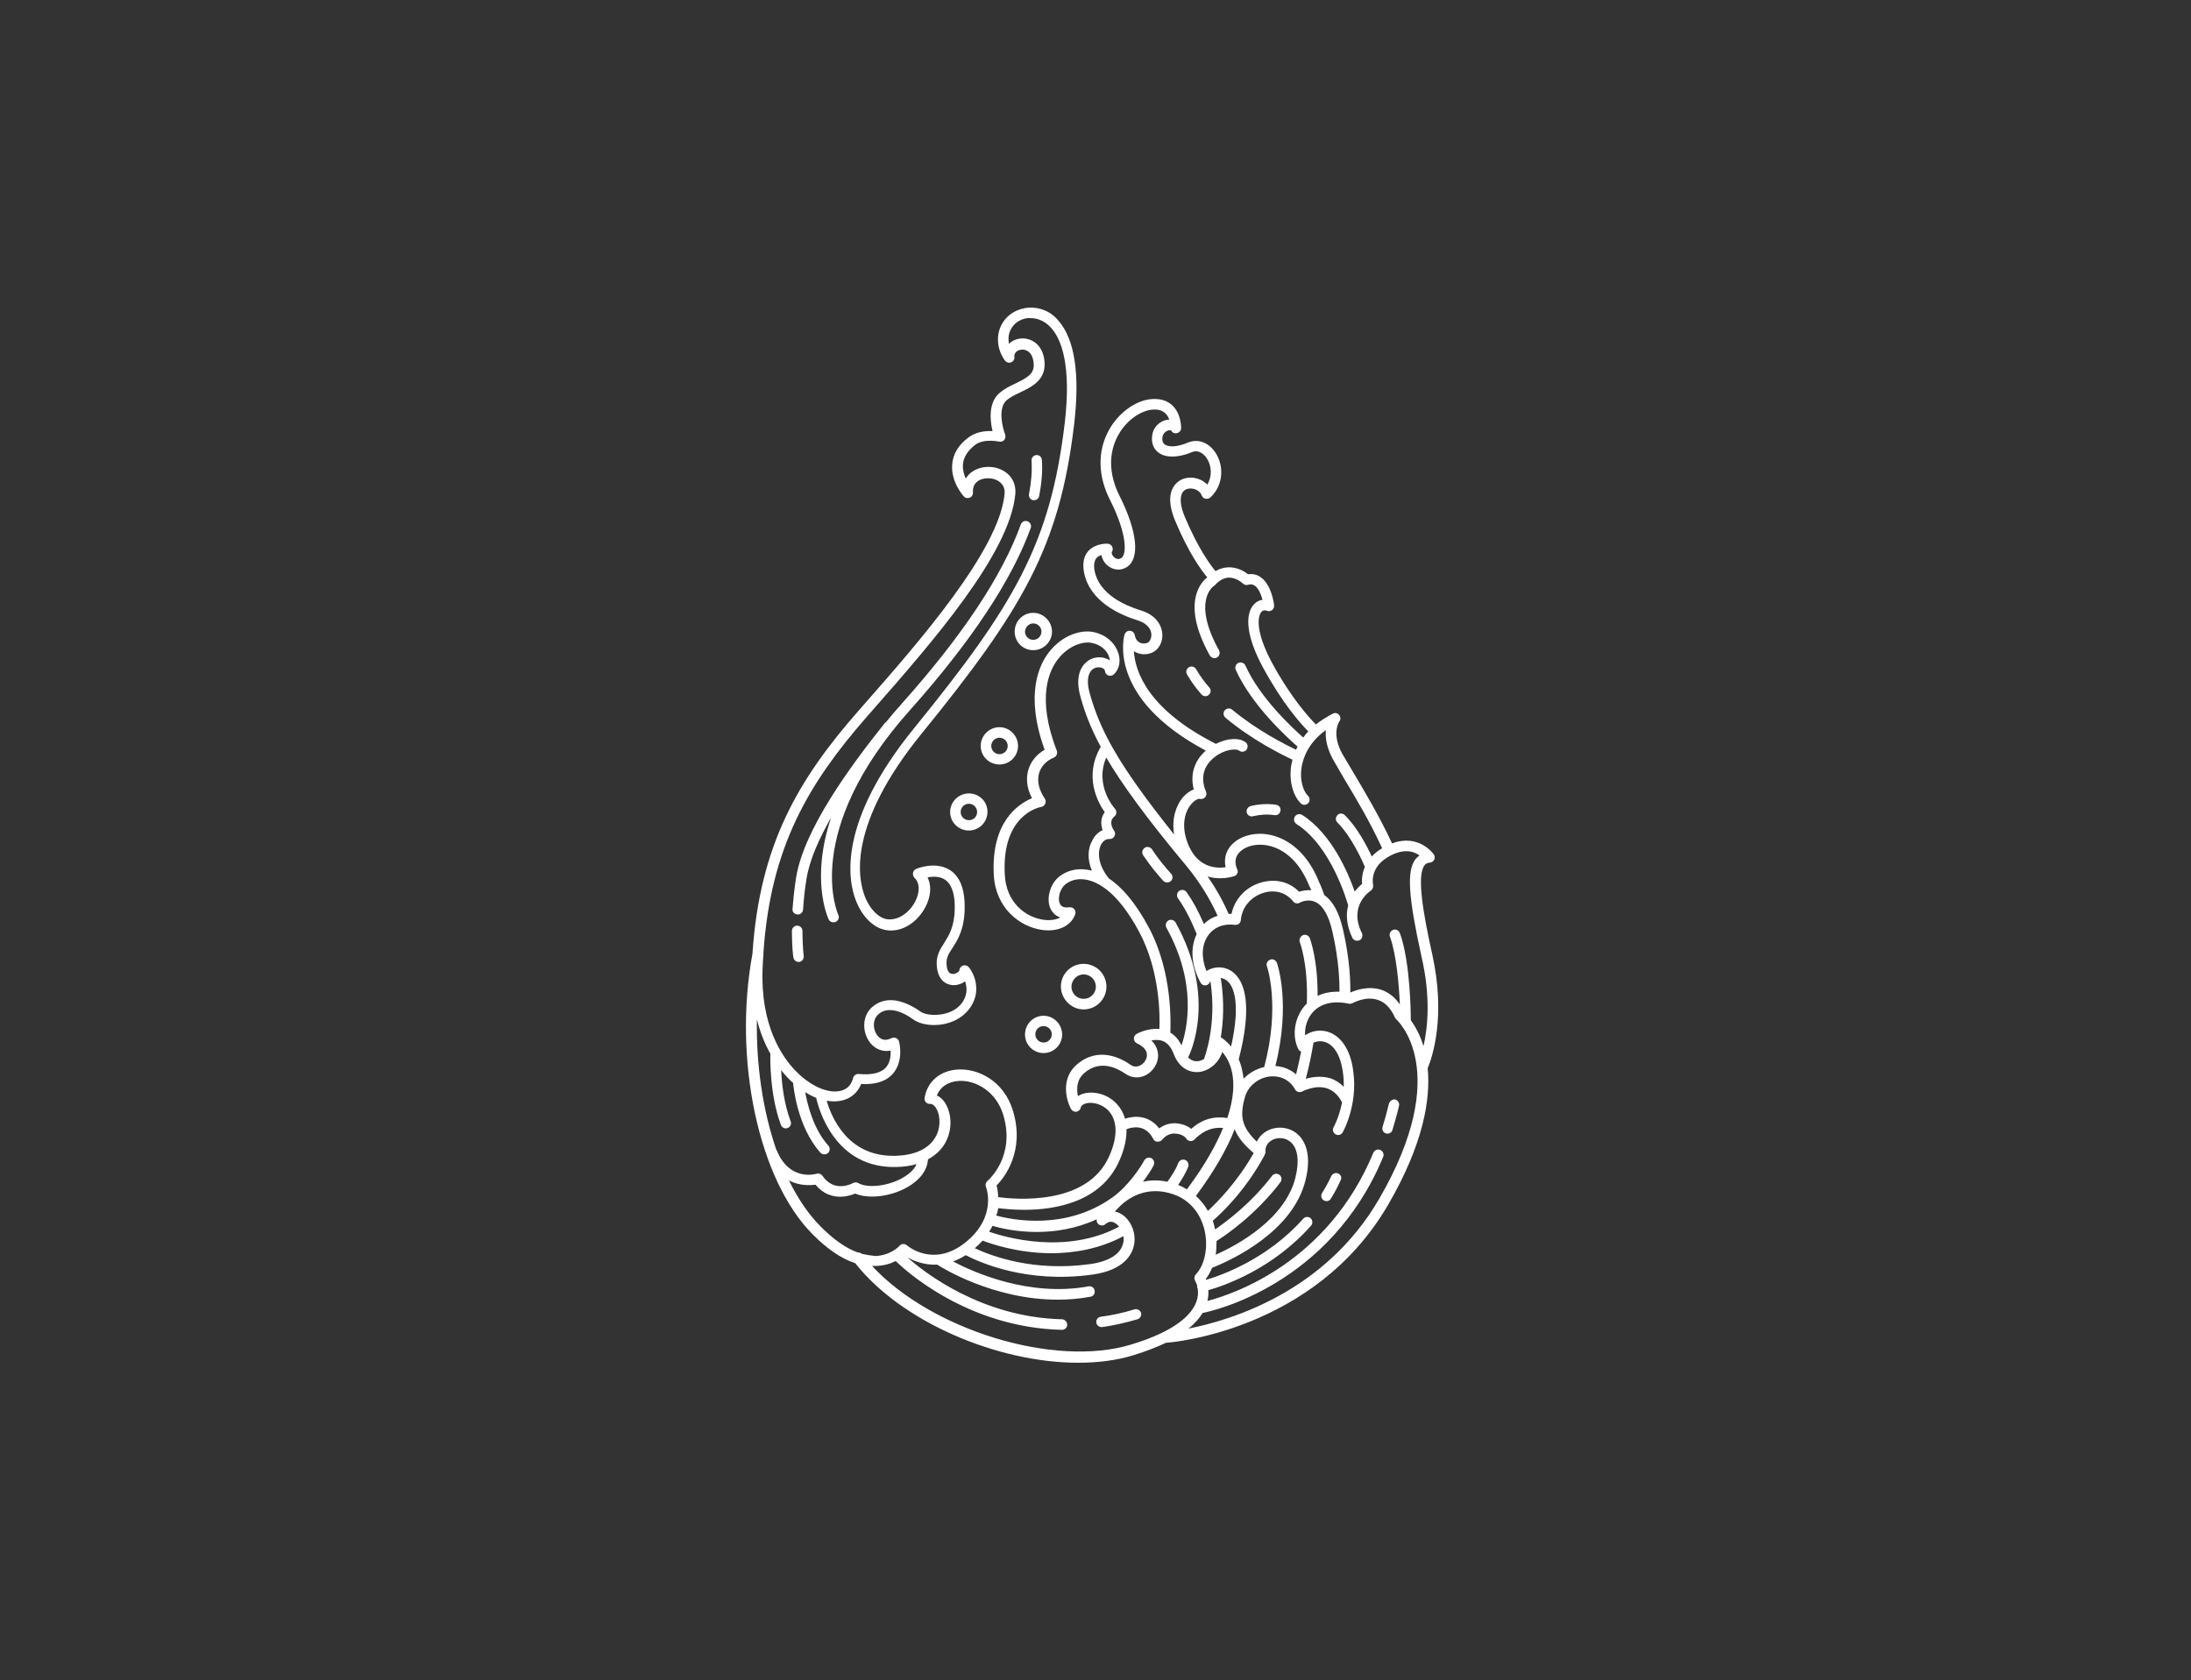 <svg xmlns="http://www.w3.org/2000/svg" xmlns:xlink="http://www.w3.org/1999/xlink" width="326" zoomAndPan="magnify" viewBox="0 0 244.5 187.5" height="250" preserveAspectRatio="xMidYMid meet" version="1.0"><rect x="0" y="0" width="244.5" height="187.5" fill="#333333" stroke="none"/><defs><clipPath id="9802548bd9"><path d="M 83 34.328 L 161 34.328 L 161 152.516 L 83 152.516 Z M 83 34.328 " clip-rule="nonzero"/></clipPath></defs><g clip-path="url(#9802548bd9)"><path fill="#ffffff" d="M 115.301 72.559 C 116.453 72.559 117.395 71.617 117.395 70.488 C 117.395 69.355 116.453 68.391 115.301 68.391 C 114.148 68.391 113.23 69.332 113.23 70.488 C 113.23 71.641 114.148 72.559 115.301 72.559 Z M 115.301 69.57 C 115.797 69.57 116.219 69.969 116.219 70.488 C 116.219 70.98 115.82 71.406 115.301 71.406 C 114.809 71.406 114.383 71.004 114.383 70.488 C 114.406 69.992 114.809 69.57 115.301 69.57 Z M 108.121 88.543 C 106.969 88.543 106.027 89.484 106.027 90.613 C 106.027 91.766 106.969 92.684 108.121 92.684 C 109.273 92.684 110.191 91.742 110.191 90.613 C 110.215 89.461 109.273 88.543 108.121 88.543 Z M 108.121 91.531 C 107.629 91.531 107.203 91.133 107.203 90.613 C 107.203 90.121 107.605 89.695 108.121 89.695 C 108.617 89.695 109.039 90.098 109.039 90.613 C 109.039 91.133 108.641 91.531 108.121 91.531 Z M 116.453 113.355 C 115.301 113.355 114.383 114.297 114.383 115.449 C 114.383 116.602 115.324 117.52 116.453 117.52 C 117.609 117.52 118.527 116.578 118.527 115.449 C 118.527 114.32 117.609 113.355 116.453 113.355 Z M 116.453 116.344 C 115.961 116.344 115.535 115.941 115.535 115.426 C 115.535 114.906 115.938 114.508 116.453 114.508 C 116.949 114.508 117.371 114.906 117.371 115.426 C 117.371 115.941 116.949 116.344 116.453 116.344 Z M 113.605 83.246 C 113.605 82.094 112.664 81.152 111.535 81.152 C 110.383 81.152 109.441 82.094 109.441 83.246 C 109.441 84.398 110.383 85.316 111.535 85.316 C 112.664 85.316 113.605 84.398 113.605 83.246 Z M 110.617 83.246 C 110.617 82.75 111.016 82.328 111.535 82.328 C 112.031 82.328 112.453 82.727 112.453 83.246 C 112.453 83.738 112.055 84.164 111.535 84.164 C 111.016 84.164 110.617 83.738 110.617 83.246 Z M 120.926 112.648 C 122.316 112.648 123.469 111.52 123.469 110.105 C 123.469 108.715 122.34 107.562 120.926 107.562 C 119.516 107.562 118.387 108.691 118.387 110.105 C 118.41 111.492 119.539 112.648 120.926 112.648 Z M 120.926 108.738 C 121.68 108.738 122.293 109.352 122.293 110.105 C 122.293 110.859 121.68 111.469 120.926 111.469 C 120.176 111.469 119.562 110.859 119.562 110.105 C 119.586 109.352 120.199 108.738 120.926 108.738 Z M 159.84 106.551 C 158.852 102.102 158.074 97.793 158.945 96.594 C 159.086 96.383 159.273 96.289 159.582 96.262 C 159.793 96.238 159.957 96.121 160.051 95.934 C 160.145 95.746 160.121 95.535 160.004 95.344 C 159.98 95.32 158.355 92.992 155.344 94.121 C 153.906 91.039 152.281 88.332 151.082 86.305 C 150.59 85.48 150.164 84.754 149.812 84.164 C 148.539 81.879 149.434 80.562 149.457 80.516 C 149.625 80.305 149.625 79.996 149.434 79.785 C 149.27 79.574 148.965 79.504 148.73 79.645 C 148 80.02 147.387 80.422 146.844 80.844 C 146.094 80.09 144.066 77.879 141.926 73.926 C 140.09 70.488 140.324 68.77 140.773 68.273 C 140.938 68.109 141.125 68.062 141.359 68.156 C 141.547 68.25 141.785 68.203 141.949 68.086 C 142.113 67.969 142.207 67.758 142.184 67.543 C 142.16 67.309 141.879 65.215 140.652 64.391 C 140.254 64.109 139.758 64.012 139.266 64.086 C 138.891 63.777 138.09 63.285 137.074 63.309 C 136.559 63.332 136.086 63.473 135.641 63.73 C 135.121 63.117 133.734 61.281 132.227 57.703 C 131.684 56.434 131.613 55.398 132.016 54.879 C 132.344 54.48 132.84 54.504 133.051 54.527 C 133.547 54.598 133.969 54.902 134.109 55.305 C 134.18 55.492 134.344 55.633 134.535 55.656 C 134.723 55.703 134.934 55.633 135.074 55.516 C 136.629 54.031 136.535 51.867 135.641 50.523 C 134.887 49.371 133.688 48.926 132.555 49.395 C 131.215 49.961 130.344 49.867 129.992 49.605 C 129.918 49.559 129.684 49.395 129.707 48.926 C 129.73 48.406 130.039 48.195 130.203 48.102 C 130.367 48.008 130.531 48.008 130.625 48.008 C 130.648 48.008 130.672 48.008 130.672 48.008 C 130.789 48.266 131.051 48.406 131.332 48.336 C 131.59 48.289 131.805 48.055 131.805 47.77 C 131.805 47.699 131.828 46.172 130.812 45.227 C 130.203 44.664 129.402 44.453 128.391 44.547 C 126.648 44.734 124.766 46.121 123.73 48.031 C 122.457 50.359 122.504 53.137 123.895 55.844 C 125.777 59.586 125.754 61.848 125.141 62.27 C 124.742 62.531 124.41 62.27 124.293 62.152 C 124.105 61.965 124.012 61.707 124.082 61.59 C 124.199 61.426 124.199 61.188 124.105 61 C 124.012 60.812 123.824 60.695 123.609 60.672 C 123.562 60.672 122.246 60.602 121.445 61.496 C 120.926 62.082 120.785 62.883 120.973 63.895 C 121.609 67.121 124.953 68.605 126.906 69.215 C 127.871 69.5 128.438 70.086 128.484 70.77 C 128.508 71.215 128.297 71.594 128.105 71.711 C 127.801 71.852 127.473 71.852 127.188 71.711 C 126.883 71.547 126.695 71.266 126.625 70.863 C 126.578 70.605 126.34 70.395 126.082 70.395 C 125.824 70.371 125.566 70.559 125.496 70.816 C 125.398 71.098 123.562 77.926 134.559 83.766 C 133.262 84.895 132.793 86.473 133.215 88.094 C 132.793 88.262 132.367 88.566 131.992 88.988 C 131.262 89.859 130.719 91.344 131.027 93.133 C 124.602 85.105 122.738 81.387 121.609 77.383 C 121.258 76.16 121.352 75.219 121.867 74.746 C 122.199 74.441 122.668 74.418 122.977 74.535 C 123.094 74.582 123.305 74.699 123.305 74.891 C 123.328 75.102 123.469 75.312 123.684 75.383 C 123.895 75.453 124.129 75.406 124.293 75.266 C 124.883 74.699 125.094 73.828 124.812 72.934 C 124.527 71.969 123.609 70.816 121.895 70.512 C 120.574 70.297 118.621 70.863 117.16 72.652 C 115.961 74.113 114.336 77.477 116.574 83.668 C 115.68 84.188 115.043 84.965 114.762 85.883 C 114.547 86.613 114.453 87.719 115.16 89.082 C 113.676 89.695 110.594 91.672 110.898 97.605 C 111.086 101.371 113.82 103.418 116.266 103.773 C 118.078 104.031 119.539 103.324 119.984 102.031 C 120.055 101.844 120.008 101.629 119.891 101.465 C 119.75 101.301 119.562 101.23 119.352 101.254 C 118.574 101.348 118.387 101.043 118.316 100.926 C 118.031 100.453 118.172 99.559 118.621 98.973 C 118.973 98.5 119.82 98.027 120.855 98.125 C 122.082 98.219 124.504 99.09 127.117 103.984 C 129.449 108.316 129.449 113.402 129.379 114.836 C 128.082 114.695 126.883 115.355 126.836 115.379 C 126.648 115.496 126.531 115.684 126.531 115.918 C 126.531 116.133 126.672 116.344 126.883 116.438 C 127.59 116.766 127.988 117.215 127.988 117.707 C 128.012 118.156 127.707 118.648 127.262 118.887 C 127.047 119.004 126.625 119.145 126.176 118.84 C 125.188 118.133 122.621 116.719 120.199 118.77 C 118.363 120.32 118.949 122.699 119.516 123.758 C 119.633 123.969 119.867 124.09 120.105 124.066 C 120.34 124.043 120.551 123.852 120.598 123.617 C 120.668 123.312 121.023 123.172 121.234 123.121 C 121.965 122.957 123.094 123.219 123.801 124.066 C 124.719 125.172 124.719 126.938 123.777 129.031 C 121.305 134.633 113.16 133.832 111.395 133.598 C 111.371 133.059 111.301 132.609 111.207 132.305 C 112.055 131.434 114.406 128.516 113.043 123.969 C 112.031 120.605 109.133 119.215 106.875 119.355 C 104.922 119.473 103.484 120.676 103.18 122.512 C 103.156 122.699 103.203 122.887 103.32 123.004 C 103.438 123.148 103.625 123.195 103.812 123.195 C 104.074 123.172 104.285 123.43 104.402 123.57 C 104.875 124.254 105.062 125.57 104.473 126.75 C 103.98 127.715 102.801 128.891 99.953 128.984 C 99.859 128.984 99.742 128.984 99.648 128.984 C 94.562 128.984 92.773 124.652 92.254 122.84 C 92.539 122.887 92.82 122.91 93.078 122.91 C 94.516 122.91 95.598 122.203 96.094 120.98 C 97.812 121.051 99.035 120.629 99.766 119.664 C 100.848 118.25 100.352 116.297 100.328 116.227 C 100.281 116.062 100.164 115.918 100 115.848 C 99.836 115.777 99.648 115.777 99.508 115.848 C 99.246 115.965 99.012 116.039 98.801 116.039 C 98.094 116.039 97.766 115.355 97.668 115.145 C 97.434 114.578 97.434 113.73 97.977 113.234 C 98.352 112.883 98.777 112.719 99.293 112.719 C 100.328 112.719 101.391 113.379 101.93 113.777 C 102.449 114.152 103.297 114.391 104.215 114.391 C 105.98 114.391 107.531 113.613 108.355 112.316 C 109.512 110.504 108.711 108.668 108.121 107.941 C 107.957 107.75 107.699 107.68 107.461 107.75 C 107.227 107.844 107.062 108.059 107.062 108.293 C 107.039 108.41 106.711 108.691 106.332 108.691 C 105.957 108.691 105.719 108.41 105.648 107.82 C 105.531 106.973 105.816 106.504 106.285 105.797 C 106.875 104.879 107.629 103.703 107.652 101.324 C 107.676 99.582 107.297 98.312 106.52 97.512 C 105.934 96.922 105.133 96.594 104.168 96.594 C 103.133 96.594 102.285 96.945 102.238 96.969 C 102.047 97.039 101.93 97.207 101.883 97.418 C 101.859 97.605 101.906 97.816 102.047 97.957 C 102.59 98.453 102.66 99.324 102.285 100.266 C 101.789 101.512 100.449 102.809 98.941 102.574 C 98.164 102.453 97.105 101.605 96.492 99.984 C 95.691 97.887 94.68 91.934 102.801 81.926 C 114.172 67.945 118.242 61 119.867 47.348 C 120.527 41.746 119.938 37.836 118.078 35.742 C 117.043 34.516 115.727 34.328 115.066 34.328 C 114.902 34.328 114.762 34.328 114.617 34.352 C 113.254 34.516 112.172 35.293 111.652 36.473 C 111.137 37.672 111.324 39.109 112.148 40.238 C 112.266 40.402 112.43 40.473 112.617 40.473 C 112.949 40.473 113.207 40.215 113.207 39.883 C 113.207 39.836 113.207 39.789 113.184 39.766 C 113.184 39.578 113.254 39.414 113.371 39.297 C 113.535 39.109 113.816 39.016 114.102 39.016 C 114.336 39.016 115.137 39.109 115.324 40.332 C 115.535 41.648 114.785 42.074 113.348 42.781 C 112.734 43.062 112.125 43.367 111.582 43.816 C 110.266 44.898 110.477 46.922 110.758 48.102 C 110.664 48.102 110.57 48.102 110.477 48.102 C 109.512 48.102 108.664 48.359 108.027 48.855 C 106.945 49.676 106.355 50.668 106.262 51.797 C 106.074 53.75 107.484 55.328 107.559 55.398 C 107.723 55.586 107.98 55.633 108.215 55.539 C 108.453 55.445 108.594 55.211 108.57 54.949 C 108.547 54.504 108.664 54.125 108.922 53.867 C 109.227 53.539 109.699 53.375 110.266 53.375 C 110.852 53.375 111.418 53.586 111.746 53.961 C 112.031 54.27 112.148 54.668 112.102 55.141 C 111.488 61.426 102.566 71.617 96.656 78.348 L 95.785 79.34 C 89.102 86.965 84.77 94.262 83.969 106.434 C 81.781 118.297 84.676 131.762 90.727 137.789 C 92.324 139.391 93.902 140.473 95.434 140.965 C 100.637 147.559 111.348 152.078 120.316 152.078 C 122.504 152.078 124.602 151.82 126.508 151.23 C 127.871 150.805 129.098 150.336 130.133 149.84 C 130.156 149.84 130.156 149.84 130.18 149.84 C 130.203 149.84 130.203 149.84 130.227 149.84 C 130.391 149.84 146.68 148.641 154.918 134.422 C 158.852 127.645 159.652 122.652 159.32 119.215 C 159.863 117.898 161.348 113.426 159.84 106.551 Z M 121.844 97.156 C 121.539 97.086 121.258 97.039 120.973 97.016 C 119.375 96.898 118.195 97.652 117.703 98.336 C 117.066 99.16 116.738 100.594 117.324 101.582 C 117.469 101.844 117.773 102.195 118.316 102.383 C 117.82 102.668 117.113 102.738 116.453 102.645 C 114.406 102.359 112.266 100.688 112.125 97.582 C 111.77 90.895 116.008 90.074 116.195 90.051 C 116.383 90.027 116.551 89.883 116.645 89.695 C 116.715 89.508 116.715 89.297 116.598 89.133 C 115.914 88.117 115.703 87.129 115.961 86.258 C 116.195 85.504 116.762 84.895 117.609 84.539 C 117.891 84.422 118.031 84.094 117.938 83.789 C 115.633 77.855 117.066 74.77 118.148 73.453 C 119.305 72.039 120.832 71.57 121.773 71.734 C 122.953 71.945 123.586 72.699 123.777 73.336 C 123.824 73.453 123.824 73.57 123.848 73.688 C 123.73 73.617 123.609 73.547 123.469 73.5 C 122.691 73.195 121.773 73.359 121.164 73.949 C 120.668 74.395 119.938 75.5 120.574 77.762 C 121.07 79.551 121.727 81.293 122.836 83.34 C 120.902 86.66 122.527 89.555 123.281 90.637 C 122.789 91.297 122.836 92.051 123.047 92.637 C 122.574 92.852 122.152 93.25 121.895 93.793 C 121.422 94.594 121.281 95.793 121.844 97.156 Z M 128.18 103.469 C 126.625 100.57 125.094 98.922 123.707 98.004 C 123.707 98.004 123.707 98.004 123.707 97.98 C 122.48 96.453 122.48 95.039 122.859 94.285 C 123.07 93.84 123.445 93.605 123.824 93.629 C 124.035 93.652 124.27 93.508 124.363 93.32 C 124.48 93.109 124.457 92.875 124.316 92.684 C 124.246 92.59 123.633 91.695 124.363 91.109 C 124.48 91.016 124.578 90.848 124.578 90.684 C 124.578 90.52 124.527 90.355 124.41 90.238 C 124.387 90.215 122.105 87.695 123.445 84.539 C 125.211 87.531 127.918 91.273 132.438 96.688 C 133.828 98.383 134.98 100.219 135.875 102.195 C 135.285 102.383 134.77 102.691 134.344 103.113 C 133.734 101.68 133.098 100.523 132.414 99.559 C 132.227 99.301 131.852 99.23 131.59 99.418 C 131.332 99.605 131.262 99.984 131.449 100.242 C 132.203 101.301 132.863 102.574 133.547 104.242 C 132.793 105.773 132.934 107.75 133.969 109.656 C 134.086 109.871 134.297 109.988 134.535 109.965 C 134.77 109.941 134.957 109.777 135.027 109.562 C 135.027 109.539 135.051 109.516 135.074 109.492 C 135.828 114.438 134.391 118.039 134.391 118.086 C 134.367 118.109 134.367 118.156 134.367 118.18 C 134.203 118.273 134.039 118.344 133.875 118.391 C 133.379 118.508 132.934 118.367 132.578 117.992 C 132.578 117.992 132.578 117.969 132.602 117.969 C 132.746 117.707 135.875 111.398 131.191 102.949 C 131.027 102.668 130.672 102.574 130.391 102.715 C 130.109 102.879 130.016 103.23 130.156 103.516 C 133.617 109.754 132.484 114.789 131.852 116.648 C 131.52 116.016 131.121 115.543 130.602 115.238 C 130.625 114.367 130.91 108.551 128.18 103.469 Z M 138.066 97.016 C 137.383 95.488 138.676 94.758 139.102 94.57 C 140.703 93.84 143.926 94.191 145.832 98.242 C 145.996 98.594 146.164 98.973 146.328 99.348 C 145.785 99.301 145.293 99.418 144.961 99.512 C 143.902 98.406 142.324 98.027 140.75 98.477 C 139.031 98.973 137.781 100.312 137.43 101.984 C 137.312 101.984 137.219 101.984 137.102 101.984 C 136.465 100.523 135.688 99.137 134.77 97.816 C 135.898 98.148 137.027 98.004 137.734 97.77 C 137.898 97.723 138.02 97.605 138.09 97.441 C 138.137 97.348 138.137 97.156 138.066 97.016 Z M 145.055 105.16 C 145.055 105.184 145.996 107.539 145.832 111.988 C 145.691 112.129 145.574 112.27 145.457 112.414 C 144.422 113.754 144.184 115.637 144.867 117.051 C 144.938 117.191 145.055 117.309 145.199 117.355 C 145.031 118.18 144.844 119.027 144.633 119.898 C 143.996 119.332 143.195 119.027 142.324 118.957 C 144.066 112.035 142.562 107.633 142.492 107.445 C 142.371 107.141 142.043 106.973 141.738 107.094 C 141.43 107.211 141.266 107.539 141.383 107.844 C 141.406 107.891 142.891 112.246 141.078 119.074 C 140.184 119.285 139.359 119.758 138.77 120.391 C 138.746 120.039 138.676 119.711 138.605 119.379 C 138.512 118.957 138.395 118.578 138.23 118.227 C 140.348 110.059 137.898 108.387 136.746 108.059 C 135.969 107.82 135.191 108.012 134.629 108.363 C 134.039 106.879 134.086 105.469 134.793 104.434 C 135.43 103.492 136.535 103.043 137.805 103.207 C 137.969 103.23 138.137 103.184 138.254 103.09 C 138.371 102.996 138.465 102.832 138.465 102.691 C 138.582 101.254 139.594 100.055 141.031 99.629 C 142.301 99.254 143.527 99.605 144.305 100.594 C 144.492 100.832 144.797 100.879 145.055 100.734 C 145.078 100.711 145.902 100.266 146.75 100.641 C 147.621 101.02 148.281 102.172 148.68 103.938 C 149.434 107.188 149.48 109.68 149.48 110.672 C 148.586 110.648 147.738 110.789 147.035 111.141 C 147.059 106.996 146.188 104.785 146.164 104.691 C 146.047 104.387 145.691 104.242 145.387 104.363 C 145.078 104.527 144.938 104.879 145.055 105.16 Z M 141.973 127.219 C 142.492 126.938 143.312 126.891 143.949 127.383 C 144.82 128.066 145.031 129.48 144.562 131.41 C 143.41 136.047 138.113 138.941 135.664 140.023 C 135.734 139.531 135.758 139.012 135.758 138.496 C 136.652 137.93 140.066 135.645 142.891 131.926 C 143.078 131.668 143.031 131.293 142.773 131.102 C 142.516 130.914 142.137 130.961 141.949 131.223 C 139.617 134.281 136.84 136.352 135.594 137.199 C 135.547 137.035 135.523 136.848 135.477 136.684 C 135.43 136.539 135.383 136.375 135.336 136.234 C 136.207 135.48 138.914 132.988 141.078 128.984 C 141.102 128.961 141.102 128.938 141.102 128.891 C 141.195 128.773 141.242 128.656 141.219 128.488 C 141.172 127.738 141.715 127.359 141.973 127.219 Z M 134.793 135.129 C 134.441 134.492 133.969 133.93 133.449 133.457 C 133.473 133.434 133.473 133.434 133.496 133.41 C 135.477 130.727 136.91 128.254 137.781 126.02 C 138.16 126.984 138.891 127.809 139.902 128.68 C 138.02 131.996 135.758 134.234 134.793 135.129 Z M 136.23 109.141 C 136.301 109.141 136.371 109.164 136.441 109.188 C 137.664 109.539 138.512 111.73 137.383 116.789 C 136.863 116.156 136.348 115.824 136.23 115.754 C 136.512 114.082 136.652 111.801 136.23 109.141 Z M 121.023 122.016 C 120.738 122.086 120.504 122.18 120.293 122.324 C 120.129 121.57 120.105 120.488 121.047 119.711 C 122.762 118.25 124.625 119.168 125.59 119.828 C 126.27 120.32 127.141 120.367 127.895 119.969 C 128.719 119.52 129.262 118.625 129.238 117.73 C 129.215 117.332 129.098 116.695 128.484 116.109 C 128.859 116.039 129.309 116.016 129.707 116.156 C 130.25 116.344 130.672 116.836 130.957 117.566 C 131.66 119.449 133.074 119.828 134.156 119.57 C 135.121 119.332 136.062 118.508 136.395 117.402 C 136.793 117.852 137.242 118.555 137.477 119.617 C 137.734 120.793 137.734 122.465 136.957 124.77 C 135.098 124.465 133.805 125.195 132.934 125.973 C 132.484 125.617 131.875 125.406 131.262 125.359 C 130.555 125.312 129.895 125.523 129.355 125.926 C 128.227 124.441 126.625 124.488 125.543 124.84 C 125.352 124.16 125.047 123.688 124.766 123.359 C 123.707 122.062 122.059 121.758 121.023 122.016 Z M 111.395 134.824 C 111.98 134.895 113.02 135.012 114.289 135.012 C 117.75 135.012 122.859 134.164 124.906 129.551 C 125.543 128.113 125.73 126.961 125.707 126.02 C 126.223 125.805 127.801 125.359 128.695 127.102 C 128.789 127.289 128.953 127.406 129.168 127.406 C 129.191 127.406 129.215 127.406 129.215 127.406 C 129.402 127.406 129.566 127.336 129.684 127.195 C 130.18 126.582 130.766 126.465 131.191 126.512 C 131.758 126.535 132.25 126.82 132.391 127.078 C 132.484 127.219 132.652 127.336 132.816 127.336 C 133.004 127.359 133.168 127.289 133.285 127.172 C 133.992 126.465 134.98 125.734 136.488 125.879 C 135.711 127.762 134.465 130.02 132.484 132.68 C 132.461 132.703 132.461 132.703 132.461 132.727 C 132.156 132.539 131.805 132.375 131.473 132.234 C 131.828 131.715 132.344 130.891 132.602 130.184 C 132.699 129.879 132.531 129.551 132.227 129.434 C 131.922 129.336 131.59 129.504 131.473 129.809 C 131.215 130.562 130.531 131.527 130.273 131.879 C 129.262 131.668 128.367 131.691 127.543 131.879 C 128.105 131.148 128.531 130.469 128.742 130.043 C 128.883 129.762 128.766 129.41 128.484 129.242 C 128.203 129.102 127.848 129.219 127.684 129.504 C 127.262 130.328 125.777 132.469 124.176 133.598 C 118.926 137.387 112.852 136.117 111.16 135.645 C 111.301 135.41 111.348 135.105 111.395 134.824 Z M 110.383 137.461 C 110.523 137.246 110.641 137.012 110.758 136.801 C 111.559 137.035 113.371 137.484 115.68 137.484 C 117.68 137.484 120.031 137.152 122.387 136.07 C 122.34 136.281 122.434 136.492 122.598 136.637 C 122.812 136.801 123.141 136.801 123.352 136.613 C 123.707 136.305 124.059 136.258 124.434 136.492 C 124.602 136.59 124.742 136.73 124.883 136.895 C 118.926 140.07 112.172 138.07 110.383 137.461 Z M 125.375 137.953 C 125.398 138.188 125.398 138.426 125.352 138.66 C 125.117 139.906 123.824 140.754 121.703 141.062 C 115.348 141.957 110.641 140.168 108.781 139.297 C 109.109 139.012 109.395 138.73 109.652 138.449 C 110.383 138.73 113.488 139.859 117.395 139.859 C 119.867 139.836 122.668 139.391 125.375 137.953 Z M 85.098 108.082 C 85.121 107.539 85.145 107.02 85.195 106.504 C 85.195 106.48 85.195 106.48 85.195 106.457 C 85.195 106.41 85.195 106.363 85.195 106.316 C 85.992 94.523 90.23 87.438 96.703 80.02 L 97.574 79.031 C 103.93 71.781 112.664 61.824 113.301 55.164 C 113.371 54.363 113.16 53.633 112.641 53.066 C 112.078 52.457 111.23 52.102 110.289 52.102 C 109.418 52.102 108.617 52.434 108.098 52.973 C 107.98 53.113 107.863 53.254 107.77 53.398 C 107.559 52.949 107.414 52.383 107.461 51.797 C 107.531 51.02 107.98 50.312 108.781 49.676 C 109.32 49.254 110.004 49.184 110.5 49.184 C 111.039 49.184 111.465 49.277 111.465 49.277 C 111.676 49.324 111.91 49.277 112.055 49.113 C 112.195 48.949 112.242 48.711 112.172 48.5 C 111.863 47.723 111.324 45.488 112.359 44.641 C 112.781 44.285 113.348 44.027 113.891 43.77 C 115.207 43.133 116.879 42.332 116.527 40.074 C 116.266 38.379 115.066 37.766 114.125 37.766 C 113.535 37.766 112.973 37.977 112.594 38.379 C 112.5 37.883 112.523 37.367 112.734 36.895 C 113.09 36.094 113.793 35.602 114.762 35.484 C 114.855 35.508 114.949 35.508 115.066 35.508 C 115.535 35.508 116.453 35.648 117.301 36.59 C 118.434 37.859 119.586 40.73 118.809 47.277 C 117.207 60.648 113.207 67.496 102 81.27 C 93.48 91.742 94.609 98.195 95.504 100.477 C 96.211 102.312 97.504 103.586 98.895 103.797 C 99.059 103.82 99.246 103.844 99.41 103.844 C 101.367 103.844 102.895 102.242 103.484 100.762 C 103.906 99.723 103.906 98.711 103.508 97.91 C 103.719 97.863 103.98 97.84 104.238 97.84 C 104.875 97.84 105.367 98.027 105.742 98.406 C 106.285 98.973 106.566 99.961 106.543 101.371 C 106.52 103.418 105.887 104.387 105.367 105.23 C 104.848 106.031 104.379 106.762 104.566 108.059 C 104.824 109.801 106.051 109.941 106.426 109.941 C 106.898 109.941 107.344 109.777 107.699 109.516 C 107.887 110.082 108.004 110.906 107.461 111.754 C 106.566 113.164 104.824 113.258 104.309 113.258 C 103.508 113.258 102.965 113.07 102.707 112.883 C 102.047 112.414 100.754 111.613 99.387 111.613 C 98.586 111.613 97.859 111.895 97.27 112.438 C 96.445 113.188 96.211 114.484 96.68 115.637 C 97.152 116.812 98.234 117.473 99.387 117.238 C 99.41 117.754 99.363 118.484 98.941 119.027 C 98.398 119.734 97.34 119.992 95.832 119.852 C 95.551 119.828 95.27 120.016 95.199 120.297 C 94.891 121.547 93.926 121.805 93.172 121.805 C 91.809 121.805 90.16 120.934 88.773 119.496 C 87.289 117.969 84.84 114.438 85.098 108.082 Z M 86.699 128.418 C 86.676 128.371 86.652 128.348 86.629 128.301 C 85.145 123.992 84.371 118.91 84.465 113.754 C 84.84 115.285 85.383 116.555 85.969 117.59 C 85.945 118.133 85.898 122.227 87.148 125.547 C 87.242 125.781 87.453 125.926 87.688 125.926 C 87.758 125.926 87.828 125.902 87.902 125.879 C 88.207 125.758 88.348 125.43 88.23 125.125 C 87.5 123.219 87.242 120.98 87.172 119.426 C 87.43 119.758 87.688 120.039 87.926 120.297 C 88.113 120.488 88.301 120.676 88.512 120.863 C 88.512 120.887 88.512 120.887 88.512 120.91 C 88.535 121.098 88.914 125.688 91.551 128.633 C 91.668 128.773 91.832 128.82 91.996 128.82 C 92.137 128.82 92.277 128.773 92.398 128.68 C 92.633 128.465 92.656 128.09 92.445 127.855 C 90.773 125.996 90.113 123.312 89.855 121.875 C 90.254 122.133 90.656 122.348 91.078 122.512 C 91.359 123.758 93.172 130.469 100.117 130.23 C 100.965 130.207 101.672 130.09 102.285 129.902 C 101.977 130.656 101.199 131.172 100.707 131.457 C 99.082 132.375 96.824 132.633 95.762 132.02 C 95.598 131.926 95.363 131.926 95.199 132.02 C 94.984 132.141 93.078 133.105 91.785 131.223 C 91.645 131.008 91.383 130.914 91.125 130.984 C 90.961 131.031 88.113 131.832 86.699 128.418 Z M 96.141 139.906 C 96.023 139.812 95.855 139.766 95.715 139.766 C 94.398 139.297 93.031 138.328 91.598 136.895 C 90.23 135.527 89.055 133.785 88.043 131.738 C 89.219 132.352 90.395 132.281 91.008 132.211 C 91.832 133.223 92.844 133.551 93.762 133.551 C 94.398 133.551 94.984 133.387 95.434 133.199 C 96.918 133.832 99.387 133.551 101.246 132.492 C 102.66 131.691 103.484 130.586 103.555 129.383 C 104.684 128.773 105.297 127.949 105.578 127.359 C 106.402 125.711 106.074 123.945 105.414 123.004 C 105.18 122.652 104.875 122.395 104.543 122.254 C 104.922 121.285 105.816 120.699 106.992 120.629 C 108.852 120.512 111.16 121.781 111.957 124.418 C 113.348 129.031 110.336 131.668 110.191 131.785 C 110.004 131.949 109.934 132.211 110.027 132.469 C 110.051 132.492 111.324 135.789 107.723 138.66 C 104.191 141.484 101.32 139.082 101.199 138.965 C 101.082 138.871 100.941 138.824 100.777 138.824 C 100.613 138.824 100.473 138.918 100.375 139.035 C 100.375 139.035 99.434 140.094 97.691 140.168 C 97.223 140.117 96.68 140.047 96.141 139.906 Z M 126.199 150.055 C 117.609 152.664 103.883 148.383 97.316 141.273 C 97.387 141.273 97.48 141.273 97.551 141.273 C 97.621 141.273 97.691 141.273 97.766 141.273 C 98.66 141.25 99.387 141.012 99.953 140.73 C 100.941 141.695 107.91 148.145 118.48 148.406 L 118.504 148.406 C 118.832 148.406 119.09 148.145 119.09 147.84 C 119.09 147.512 118.832 147.25 118.527 147.227 C 109.559 147.016 103.156 142.004 101.27 140.332 C 102 140.73 103.18 141.203 104.613 141.133 C 104.637 141.156 104.66 141.18 104.707 141.203 C 104.992 141.391 110.781 145.039 118.031 145.039 C 119.211 145.039 120.434 144.945 121.68 144.711 C 122.012 144.664 122.223 144.355 122.152 144.027 C 122.105 143.695 121.773 143.484 121.469 143.555 C 114.855 144.758 108.688 142.004 106.355 140.777 C 106.805 140.613 107.273 140.379 107.77 140.07 C 109.25 140.848 114.547 143.273 121.918 142.238 C 125.496 141.742 126.367 139.93 126.555 138.895 C 126.812 137.578 126.176 136.094 125.094 135.457 C 124.883 135.34 124.648 135.246 124.41 135.199 C 124.648 134.941 124.906 134.656 125.234 134.375 C 125.305 134.328 125.375 134.258 125.445 134.188 C 126.602 133.293 128.273 132.562 130.438 133.129 C 133.051 133.785 134.016 135.836 134.344 136.988 C 134.887 138.918 134.512 141.109 133.449 142.215 C 133.262 142.402 133.238 142.707 133.379 142.945 C 133.379 142.969 133.496 143.156 133.594 143.438 C 133.594 143.508 133.594 143.578 133.594 143.648 C 133.617 143.723 133.641 143.793 133.664 143.84 C 133.711 144.238 133.711 144.734 133.496 145.297 C 133.004 146.617 131.355 148.5 126.199 150.055 Z M 153.906 133.785 C 147.883 144.168 137.406 147.324 132.629 148.266 C 133.309 147.723 133.828 147.133 134.203 146.523 C 135.215 146.332 148.398 143.461 154.355 129.102 C 154.473 128.797 154.332 128.465 154.023 128.324 C 153.719 128.207 153.391 128.348 153.25 128.656 C 148.188 140.871 137.711 144.402 134.746 145.18 C 134.84 144.734 134.863 144.332 134.84 143.98 C 136.605 143.484 142.02 141.625 146.305 136.777 C 146.516 136.539 146.492 136.164 146.258 135.953 C 146.02 135.742 145.645 135.766 145.434 136 C 141.43 140.52 136.277 142.332 134.582 142.828 C 134.582 142.801 134.559 142.777 134.559 142.73 C 134.84 142.355 135.074 141.934 135.262 141.484 C 137.57 140.566 144.281 137.434 145.691 131.691 C 146.492 128.465 145.387 127.031 144.68 126.465 C 143.762 125.758 142.469 125.641 141.43 126.184 C 140.891 126.465 140.488 126.914 140.254 127.406 C 138.582 125.805 138.301 124.582 138.938 122.395 C 139.289 121.191 140.418 120.273 141.715 120.133 C 142.914 120.016 143.949 120.535 144.516 121.57 C 144.586 121.711 144.727 121.805 144.867 121.852 C 145.008 121.898 145.176 121.875 145.316 121.805 C 145.34 121.805 146.75 121.027 148.07 121.453 C 148.777 121.688 149.34 122.203 149.766 123.027 C 149.434 124.676 148.848 125.758 148.824 125.781 C 148.656 126.066 148.754 126.418 149.035 126.582 C 149.316 126.75 149.672 126.652 149.836 126.371 C 149.906 126.23 151.812 122.84 150.848 118.602 C 150.352 116.484 149.129 115.145 147.527 115.023 C 146.82 114.977 146.164 115.168 145.645 115.543 C 145.574 114.719 145.832 113.824 146.352 113.141 C 147.223 112.012 148.703 111.613 150.52 112.012 C 150.66 112.035 150.801 112.012 150.941 111.941 C 150.965 111.941 152.402 111.117 153.766 111.59 C 154.566 111.848 155.203 112.508 155.672 113.566 C 155.719 113.637 155.766 113.707 155.836 113.777 C 155.883 113.824 162.219 119.473 153.906 133.785 Z M 145.715 120.391 C 146.07 119.051 146.352 117.73 146.562 116.438 C 146.562 116.414 146.562 116.391 146.562 116.367 C 146.82 116.25 147.129 116.18 147.457 116.203 C 148.516 116.297 149.34 117.262 149.719 118.887 C 149.906 119.734 149.977 120.535 149.953 121.285 C 149.504 120.84 149.012 120.512 148.422 120.32 C 147.41 120.039 146.422 120.18 145.715 120.391 Z M 158.852 116.742 C 158.449 115.426 157.887 114.484 157.438 113.848 C 157.438 113.211 157.391 107.352 156.215 104.125 C 156.098 103.82 155.766 103.656 155.461 103.773 C 155.156 103.891 154.988 104.219 155.109 104.527 C 155.859 106.621 156.121 110.035 156.215 112.105 C 155.672 111.281 154.965 110.742 154.145 110.457 C 152.684 109.988 151.27 110.504 150.684 110.766 C 150.707 109.754 150.66 107.141 149.859 103.68 C 149.434 101.844 148.754 100.57 147.785 99.891 C 147.527 99.16 147.223 98.43 146.891 97.723 C 144.891 93.438 141.125 92.332 138.605 93.461 C 137.148 94.121 136.465 95.395 136.77 96.781 C 135.781 96.922 133.781 96.875 132.676 94.426 C 131.734 92.309 132.18 90.613 132.934 89.742 C 133.332 89.273 133.734 89.105 133.898 89.156 C 134.109 89.203 134.344 89.133 134.488 88.965 C 134.629 88.801 134.676 88.566 134.582 88.355 C 133.711 86.305 134.816 85.035 135.57 84.469 C 136.652 83.621 137.922 83.504 138.277 83.766 C 138.535 83.977 138.914 83.906 139.102 83.668 C 139.289 83.41 139.266 83.035 139.008 82.844 C 138.277 82.281 136.934 82.375 135.688 83.012 C 128.035 79.148 126.672 74.891 126.531 72.676 C 126.578 72.699 126.648 72.746 126.695 72.77 C 127.309 73.078 128.012 73.102 128.648 72.793 C 129.332 72.465 129.777 71.617 129.707 70.723 C 129.66 70.156 129.355 68.746 127.285 68.109 C 125.59 67.59 122.668 66.344 122.152 63.707 C 122.035 63.07 122.105 62.602 122.34 62.297 C 122.48 62.129 122.691 62.012 122.906 61.941 C 122.977 62.32 123.164 62.695 123.469 63 C 124.129 63.637 125.047 63.754 125.777 63.262 C 127.234 62.297 126.906 59.258 124.93 55.328 C 123.73 52.949 123.684 50.57 124.766 48.594 C 125.754 46.781 127.402 45.84 128.508 45.723 C 129.168 45.652 129.66 45.77 130.016 46.098 C 130.25 46.312 130.391 46.57 130.484 46.828 C 130.391 46.828 130.32 46.852 130.227 46.852 C 129.426 46.992 128.602 47.676 128.555 48.828 C 128.508 49.559 128.789 50.172 129.332 50.547 C 130.156 51.113 131.496 51.09 133.027 50.453 C 133.898 50.102 134.512 50.902 134.676 51.16 C 135.191 51.938 135.312 53.113 134.723 54.078 C 134.344 53.68 133.828 53.422 133.238 53.328 C 132.391 53.207 131.59 53.492 131.098 54.125 C 130.602 54.738 130.227 55.938 131.145 58.129 C 132.676 61.801 134.133 63.73 134.723 64.438 C 134.203 64.812 131.66 67.121 135.004 73.148 C 135.168 73.43 135.523 73.523 135.805 73.383 C 136.086 73.219 136.18 72.863 136.039 72.582 C 133.004 67.121 135.359 65.449 135.453 65.402 C 135.5 65.379 135.547 65.332 135.57 65.309 C 136.062 64.766 136.582 64.484 137.125 64.461 C 137.148 64.461 137.148 64.461 137.172 64.461 C 138.02 64.461 138.699 65.121 138.699 65.121 C 138.84 65.262 139.078 65.332 139.289 65.262 C 139.57 65.168 139.809 65.215 140.02 65.355 C 140.441 65.637 140.727 66.344 140.891 66.934 C 140.535 66.98 140.184 67.168 139.926 67.449 C 138.816 68.652 139.195 71.266 140.914 74.441 C 143.102 78.492 145.152 80.773 145.996 81.621 C 145.785 81.855 145.598 82.07 145.434 82.305 C 144.207 81.223 140.582 77.855 138.984 74.277 C 138.84 73.973 138.512 73.852 138.207 73.973 C 137.898 74.113 137.781 74.441 137.898 74.746 C 139.688 78.727 143.668 82.328 144.797 83.316 C 144.727 83.434 144.68 83.551 144.633 83.668 C 143.41 83.082 140.301 81.527 137.5 79.195 C 137.242 78.984 136.887 79.031 136.676 79.266 C 136.465 79.527 136.512 79.879 136.746 80.09 C 139.758 82.609 143.031 84.211 144.23 84.777 C 144.184 85.012 144.137 85.223 144.09 85.41 C 143.832 87.105 144.258 88.754 145.152 89.648 C 145.387 89.883 145.762 89.859 145.973 89.648 C 146.211 89.414 146.188 89.035 145.973 88.824 C 145.457 88.332 145.008 87.105 145.246 85.625 C 145.41 84.633 145.973 82.895 147.953 81.48 C 147.883 82.305 148.023 83.41 148.754 84.754 C 149.105 85.363 149.527 86.094 150.023 86.941 C 151.223 88.941 152.848 91.625 154.238 94.664 C 154.191 94.688 154.168 94.711 154.121 94.734 C 153.695 94.992 153.367 95.273 153.082 95.582 C 152.52 94.379 151.461 92.332 150.07 90.969 C 149.836 90.73 149.457 90.73 149.246 90.969 C 149.012 91.203 149.012 91.578 149.246 91.789 C 150.801 93.344 151.977 95.957 152.309 96.734 C 151.977 97.512 151.953 98.219 152 98.641 C 151.719 98.852 151.438 99.16 151.176 99.488 C 150.422 97.348 148.586 93.039 145.316 90.945 C 145.031 90.777 144.68 90.848 144.492 91.133 C 144.328 91.414 144.398 91.766 144.68 91.957 C 148.516 94.402 150.281 100.453 150.445 101.043 C 150.188 102.031 150.234 103.254 150.918 104.668 C 151.059 104.949 151.414 105.066 151.719 104.926 C 152 104.785 152.117 104.434 151.977 104.125 C 150.445 101.066 152.871 99.465 152.965 99.395 C 153.176 99.254 153.273 98.996 153.227 98.758 C 153.227 98.734 152.801 96.945 154.754 95.723 C 156.543 94.594 157.77 94.992 158.402 95.465 C 158.238 95.582 158.074 95.746 157.934 95.91 C 156.969 97.23 157.156 100.078 158.641 106.809 C 159.676 111.281 159.32 114.695 158.852 116.742 Z M 130.648 98.336 C 130.887 98.125 130.91 97.746 130.695 97.512 C 130.109 96.852 129.355 96.004 128.555 94.781 C 128.367 94.523 128.012 94.426 127.73 94.617 C 127.473 94.805 127.379 95.156 127.566 95.441 C 128.438 96.734 129.191 97.605 129.801 98.289 C 129.918 98.43 130.086 98.477 130.25 98.477 C 130.391 98.477 130.531 98.43 130.648 98.336 Z M 126.602 146.121 C 125.352 146.5 124.105 146.781 122.836 146.945 C 122.504 146.992 122.293 147.297 122.34 147.605 C 122.387 147.887 122.621 148.098 122.93 148.098 C 122.953 148.098 122.977 148.098 123.023 148.098 C 124.316 147.91 125.637 147.605 126.93 147.227 C 127.234 147.133 127.426 146.805 127.332 146.5 C 127.234 146.215 126.906 146.027 126.602 146.121 Z M 149.34 130.961 C 149.059 130.82 148.703 130.961 148.562 131.246 C 148.258 131.902 147.906 132.539 147.527 133.152 C 147.363 133.434 147.457 133.785 147.715 133.953 C 147.809 134 147.93 134.047 148.023 134.047 C 148.211 134.047 148.422 133.953 148.516 133.762 C 148.918 133.129 149.27 132.445 149.598 131.738 C 149.766 131.434 149.648 131.102 149.34 130.961 Z M 154.992 123.172 C 154.777 124.066 154.543 124.938 154.285 125.758 C 154.191 126.066 154.355 126.395 154.66 126.488 C 154.707 126.512 154.777 126.512 154.824 126.512 C 155.086 126.512 155.32 126.348 155.391 126.09 C 155.648 125.219 155.91 124.324 156.121 123.406 C 156.191 123.098 156.004 122.77 155.672 122.699 C 155.391 122.652 155.086 122.863 154.992 123.172 Z M 133.473 74.676 C 133.309 74.395 132.957 74.301 132.676 74.465 C 132.391 74.629 132.297 74.984 132.461 75.266 C 132.91 76.02 133.426 76.773 134.062 77.477 C 134.18 77.621 134.344 77.691 134.512 77.691 C 134.652 77.691 134.793 77.645 134.887 77.551 C 135.145 77.336 135.168 76.961 134.957 76.727 C 134.367 76.066 133.875 75.359 133.473 74.676 Z M 142.418 89.812 C 141.5 89.672 140.535 89.719 139.57 89.953 C 139.266 90.027 139.055 90.355 139.125 90.66 C 139.195 90.945 139.43 91.109 139.688 91.109 C 139.734 91.109 139.785 91.109 139.832 91.086 C 140.652 90.895 141.453 90.848 142.23 90.969 C 142.562 91.016 142.844 90.801 142.891 90.473 C 142.961 90.168 142.727 89.859 142.418 89.812 Z M 115.277 55.82 C 115.324 55.82 115.348 55.82 115.395 55.82 C 115.68 55.82 115.914 55.633 115.961 55.352 C 116.242 53.914 116.359 52.551 116.266 51.324 C 116.242 50.996 115.984 50.762 115.656 50.785 C 115.324 50.809 115.09 51.09 115.113 51.395 C 115.184 52.527 115.09 53.797 114.832 55.141 C 114.762 55.445 114.973 55.75 115.277 55.82 Z M 88.984 102.055 C 89.008 102.055 89.008 102.055 89.031 102.055 C 89.336 102.055 89.594 101.82 89.617 101.512 C 89.691 100.359 89.809 99.207 89.996 98.102 C 90.324 96.004 91.383 93.629 92.75 91.227 C 90.441 98.102 92.352 102.312 92.469 102.598 C 92.562 102.809 92.773 102.926 93.008 102.926 C 93.102 102.926 93.172 102.902 93.27 102.879 C 93.551 102.738 93.691 102.383 93.551 102.102 C 93.504 102.008 89.383 92.875 101.531 79.266 C 108.355 71.617 112.898 64.766 115.02 58.93 C 115.137 58.621 114.973 58.293 114.664 58.176 C 114.359 58.059 114.031 58.223 113.914 58.527 C 111.863 64.227 107.391 70.957 100.66 78.492 C 100.023 79.195 99.434 79.902 98.871 80.586 C 98.824 80.609 98.777 80.656 98.73 80.703 C 94.891 85.504 89.715 92.543 88.844 97.91 C 88.652 99.066 88.535 100.266 88.441 101.441 C 88.395 101.75 88.652 102.031 88.984 102.055 Z M 89.172 107.352 C 89.5 107.305 89.715 107.02 89.691 106.691 C 89.691 106.691 89.547 105.609 89.547 103.891 C 89.547 103.562 89.289 103.301 88.961 103.301 C 88.629 103.301 88.371 103.562 88.371 103.891 C 88.371 105.68 88.512 106.785 88.535 106.832 C 88.582 107.141 88.82 107.352 89.125 107.352 C 89.125 107.352 89.148 107.352 89.172 107.352 Z M 89.172 107.352 " fill-opacity="1" fill-rule="nonzero"/></g></svg>